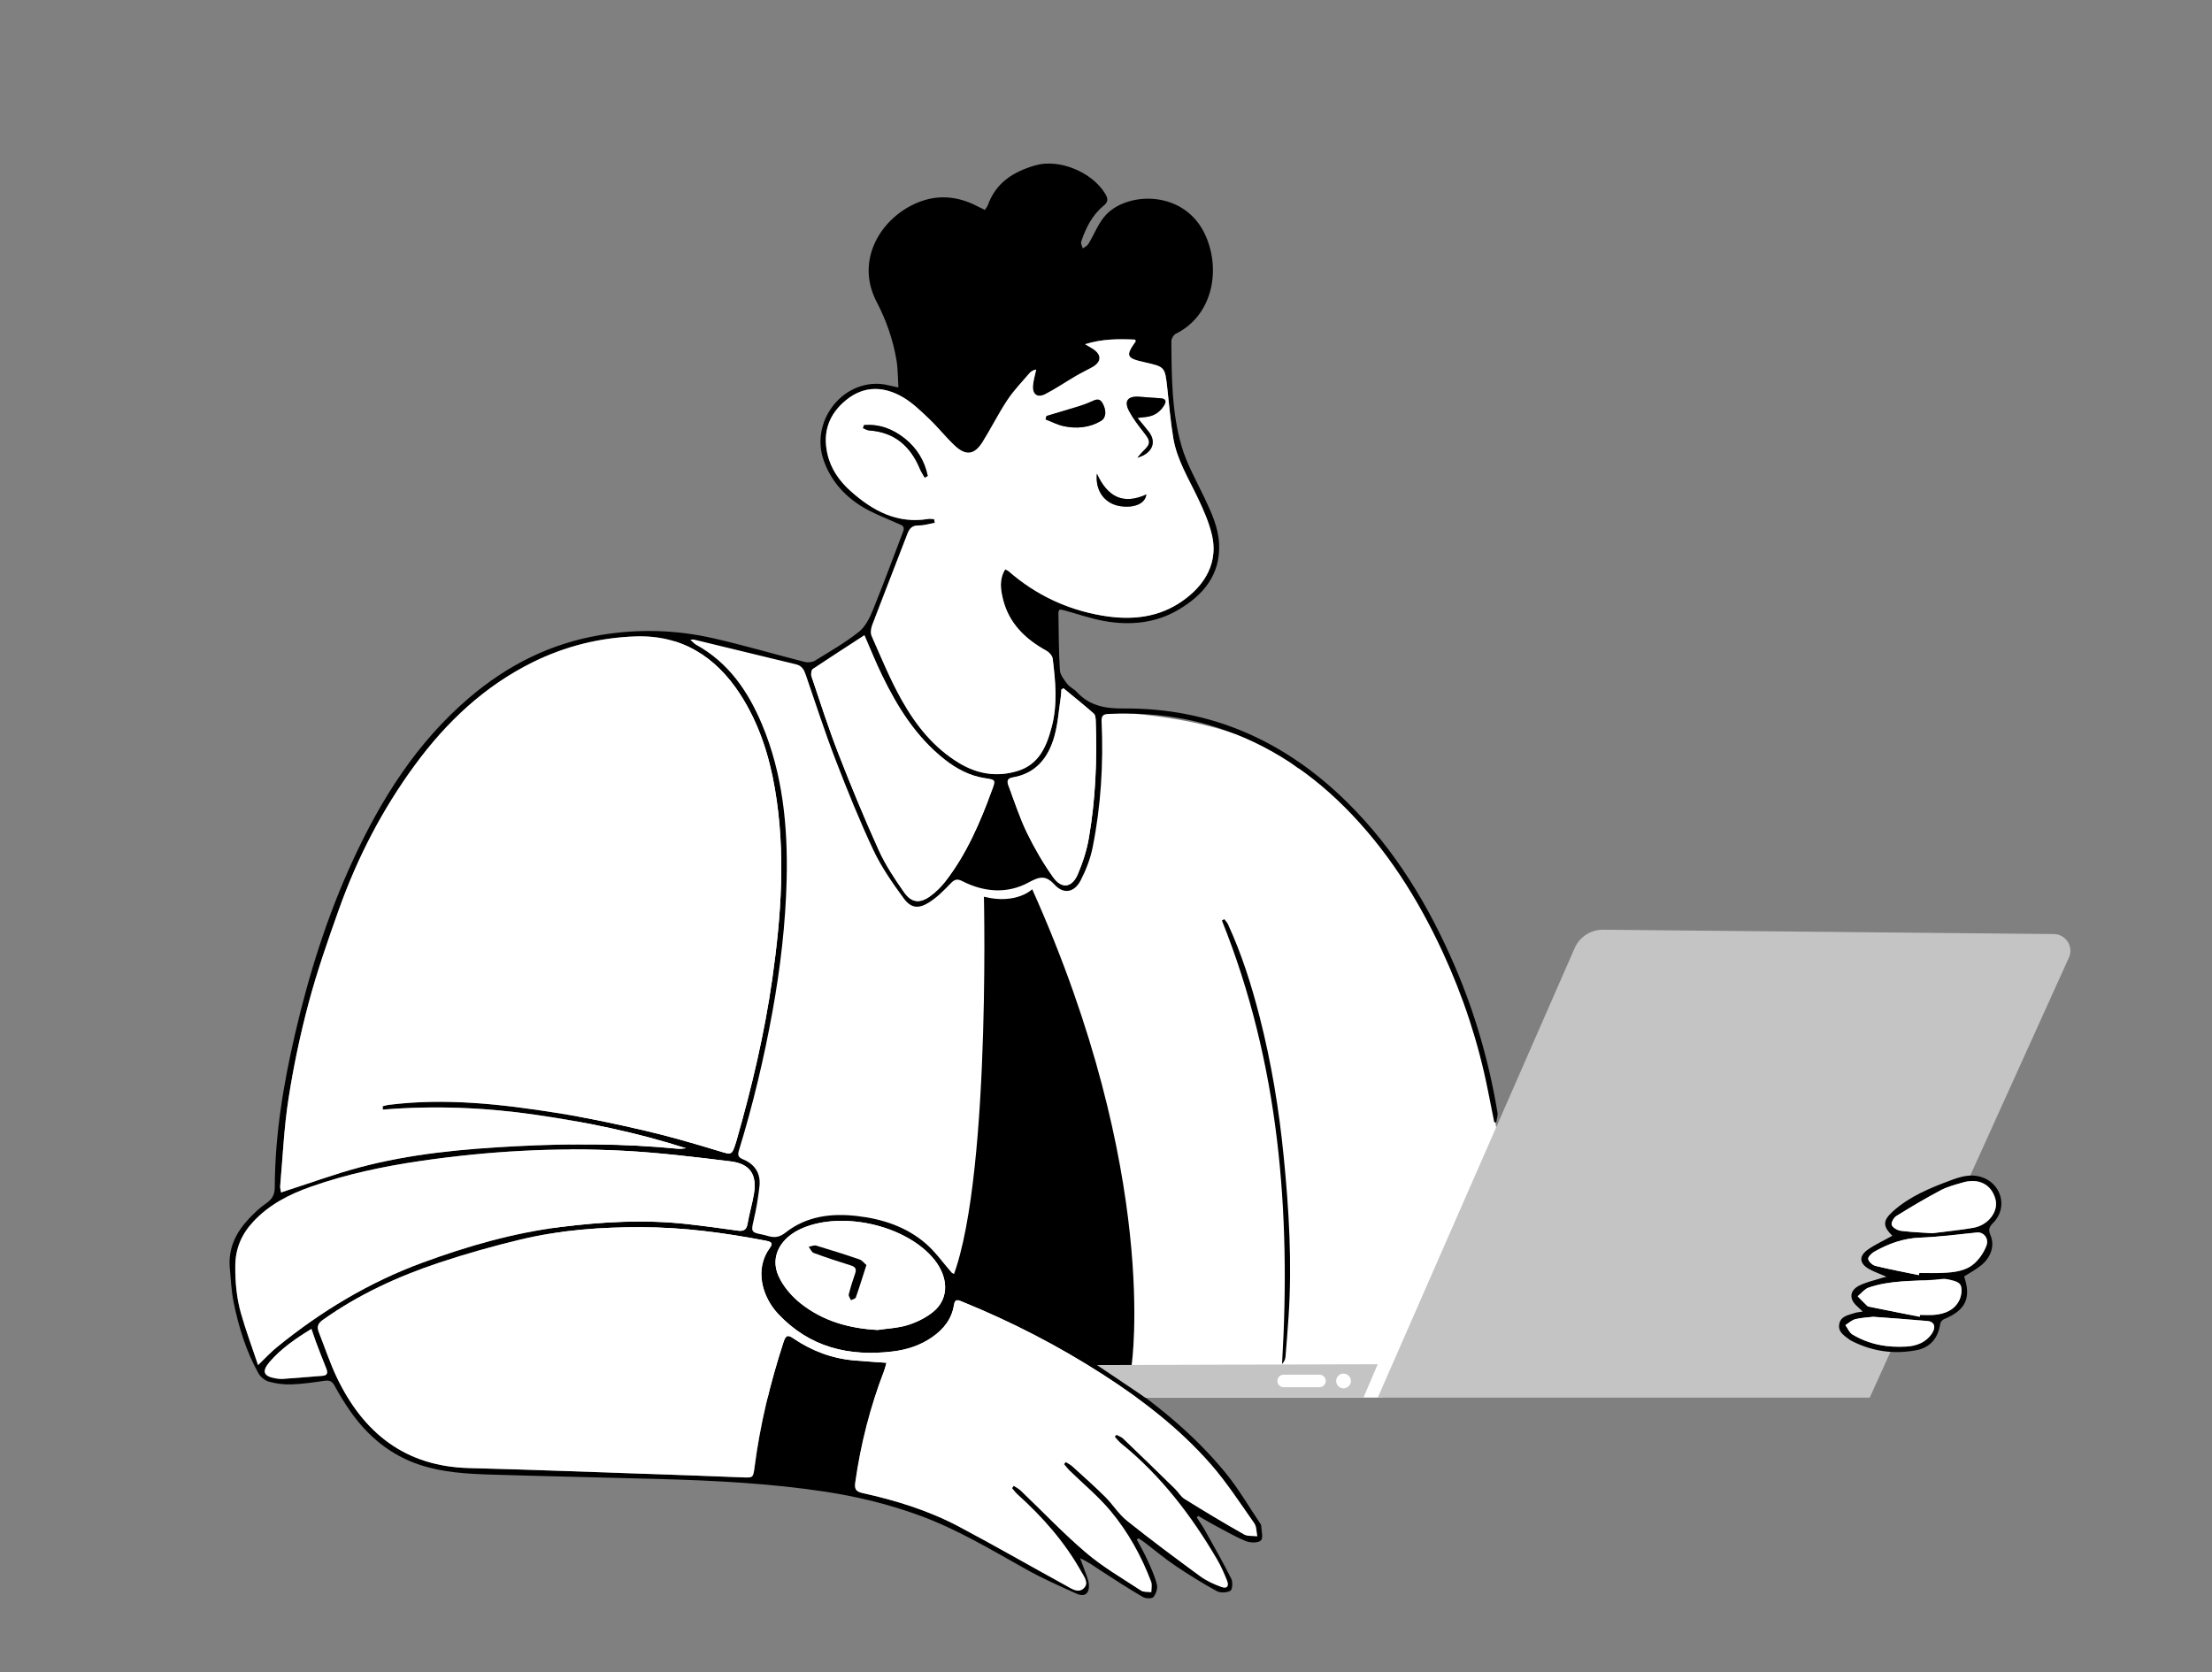 <?xml version="1.0" encoding="utf-8"?>
<!--Generator: Adobe Illustrator 27.1.1, SVG Export Plug-In . SVG Version: 6.00 Build 0)-->
<svg version="1.1" id="Layer_1" xmlns="http://www.w3.org/2000/svg" xmlns:xlink="http://www.w3.org/1999/xlink" x="0px" y="0px" viewBox="0 0 291 220" style="enable-background:new 0 0 291 220;" xml:space="preserve">
  <rect x="0" y="0" width="291" height="220" fill="#808080" stroke="none"/>
  <style type="text/css">
    .st0{fill:#FFFFFF;}
	.st1{fill:#C4C4C4;}
  </style>
  <g>
    <g>
      <path class="st0" d="M88.43,84.59l1.82-0.87l16.19,3.98l20.49,18.39l7.61-2.04l9.97-10.4c0,0,17.99,0.06,26.2,7.42
			c0.62,0.01,5.23,2.99,7.56,6.16s3.98,4.34,6.27,7.97c2.29,3.63,4.89,7.61,6.27,11.44c1.38,3.83,4.06,11.6,4.73,14.32
			c0.67,2.72,1.41,8.28,1.41,8.28l-15.1,34.65H68.41L88.43,84.59z"/>
      <g id="ylUHV0.tif_00000011714004056598295810000017454836047818533271_">
        <g>
          <g>
            <path d="M146.64,179.35c-0.58,0-1.16,0-1.75,0c-0.05,0.09-0.1,0.18-0.15,0.27c0.39,0.31,0.77,0.66,1.19,0.93
						c5.7,3.77,11.02,7.99,15.35,13.31c1.69,2.07,3.04,4.42,4.54,6.64c0.04,0.06,0.09,0.12,0.09,0.18c0.02,0.69,0.31,1.66-0.03,2
						c-0.35,0.36-1.4,0.33-1.99,0.09c-1.49-0.62-2.89-1.44-4.32-2.2c-0.65-0.35-1.28-0.74-1.92-1.11c-0.07,0.07-0.14,0.13-0.21,0.2
						c0.36,0.55,0.74,1.09,1.06,1.66c1.19,2.13,2.4,4.25,3.49,6.42c0.21,0.43,0.14,1.43-0.13,1.57c-0.48,0.26-1.33,0.3-1.8,0.03
						c-1.87-1.02-3.69-2.15-5.45-3.34c-1.4-0.94-2.7-2.04-4.04-3.06c-0.26-0.19-0.53-0.36-0.8-0.54c-0.07,0.06-0.14,0.12-0.21,0.18
						c0.48,0.92,1.01,1.82,1.43,2.77c0.47,1.03,0.95,2.08,1.21,3.17c0.12,0.49-0.13,1.22-0.47,1.62c-0.2,0.23-1.01,0.2-1.37-0.01
						c-1.81-1.05-3.57-2.19-5.32-3.33c-0.94-0.61-1.84-1.28-2.94-1.77c0.29,0.78,0.59,1.56,0.87,2.35c0.12,0.35,0.25,0.72,0.28,1.09
						c0.08,1.21-0.55,1.71-1.65,1.21c-2.25-1.02-4.52-2.02-6.67-3.23c-4.54-2.55-9-5.23-13.91-7.03c-4.03-1.48-8.16-2.49-12.4-3.14
						c-7.29-1.11-14.63-1.48-21.98-1.68c-7.37-0.21-14.75-0.35-22.12-0.58c-3.13-0.1-6.27-0.28-9.29-1.28
						c-3.93-1.3-6.9-3.82-9.22-7.16c-0.73-1.05-1.39-2.14-2-3.26c-0.33-0.6-0.69-0.73-1.33-0.64c-1.43,0.21-2.87,0.42-4.32,0.47
						c-0.99,0.04-2.01-0.09-2.96-0.35c-0.53-0.14-1.12-0.61-1.39-1.09c-1.64-2.93-2.62-6.13-3.28-9.4c-0.3-1.47-0.36-2.99-0.5-4.49
						c-0.22-2.55,0.8-4.64,2.49-6.44c0.71-0.75,1.46-1.49,2.31-2.06c0.81-0.55,1.12-1.17,1.12-2.13c0.02-6.83,1.13-13.52,2.67-20.16
						c1.82-7.84,4.22-15.49,7.59-22.8c3.74-8.12,8.45-15.58,15.35-21.45c5-4.26,10.68-7.13,17.23-8.22c4.98-0.83,9.91-0.7,14.8,0.41
						c4.06,0.92,8.06,2.1,12.1,3.13c0.41,0.1,0.97,0.04,1.32-0.17c1.97-1.21,3.99-2.37,5.79-3.8c0.85-0.68,1.42-1.84,1.85-2.9
						c1.39-3.41,2.65-6.87,3.97-10.31c0.29-0.75-0.26-0.83-0.74-1.05c-1.62-0.73-3.32-1.36-4.82-2.3c-2.26-1.42-3.97-3.38-4.89-5.97
						c-1.77-4.95,2.18-10.4,7.37-10.09c0.74,0.04,1.47,0.28,2.45,0.47c-0.08-1.29-0.06-2.45-0.25-3.58c-0.45-2.7-1.35-5.27-2.62-7.7
						c-2.57-4.93-0.06-9.94,4.01-12.35c3.05-1.8,6.21-1.84,9.37-0.15c0.27,0.14,0.55,0.27,0.87,0.42c0.14-0.23,0.31-0.41,0.39-0.63
						c1.06-2.94,3.29-4.36,6.19-5.22c3.17-0.94,7.54,0.87,9.25,3.73c0.41,0.69,0.4,1.07-0.26,1.61c-1.47,1.22-2.31,2.9-2.9,4.69
						c-0.08,0.25,0.13,0.59,0.21,0.89c0.24-0.19,0.57-0.33,0.72-0.57c0.81-1.31,1.35-2.85,2.39-3.92
						c2.98-3.06,10.46-3.17,13.08,2.89c2.04,4.71,0.72,10.53-3.95,12.82c-0.29,0.14-0.59,0.64-0.59,0.96
						c0.03,4.66,0.04,9.36,1.35,13.86c0.69,2.35,1.95,4.54,3.01,6.78c0.91,1.94,1.82,3.87,1.92,6.06c0.18,4.09-2.11,6.75-5.35,8.66
						c-2.99,1.77-6.34,2.09-9.73,1.49c-1.79-0.32-3.52-0.93-5.28-1.41c-0.19-0.05-0.39-0.08-0.62-0.12
						c-0.07,0.17-0.17,0.29-0.16,0.41c0.04,2.52,0.04,5.04,0.19,7.55c0.04,0.63,0.54,1.28,0.96,1.82c0.32,0.43,0.89,0.67,1.26,1.07
						c1.67,1.81,3.68,2.2,6.12,2.18c11.61-0.1,21.39,4.33,29.57,12.45c6.21,6.17,10.64,13.51,14.07,21.5
						c2.65,6.17,4.49,12.58,5.59,19.2c0.07,0.42-0.1,0.87-0.16,1.31c-0.09-0.01-0.17-0.01-0.26-0.02c-0.29-1.43-0.57-2.87-0.86-4.3
						c-1.25-6.24-3.23-12.25-5.9-18.03c-3.28-7.1-7.41-13.63-12.97-19.18c-5.15-5.13-11.13-8.89-18.17-10.86
						c-4.22-1.18-8.54-1.56-12.92-1.35c-0.69,0.03-0.87,0.33-0.84,0.98c0.25,5.57-0.08,11.12-1.18,16.59
						c-0.3,1.5-0.88,2.98-1.58,4.34c-0.8,1.56-2.21,1.85-3.38,0.59c-1.19-1.29-1.95-1.15-3.44-0.34c-2.82,1.54-5.87,1.3-8.74-0.16
						c-0.72-0.37-1.05-0.21-1.56,0.32c-0.88,0.91-1.79,1.84-2.86,2.5c-1.37,0.85-2.34,0.73-3.28-0.55c-1.48-2.02-2.94-4.11-4-6.36
						c-1.83-3.89-3.44-7.89-4.99-11.91c-1.41-3.66-2.61-7.4-3.89-11.11c-0.23-0.69-0.51-1.23-1.3-1.42
						c-4.49-1.08-8.97-2.17-13.45-3.26c-0.09-0.02-0.2,0.01-0.45,0.03c0.31,0.27,0.5,0.51,0.75,0.65c4.27,2.35,6.84,6.12,8.67,10.47
						c2.74,6.52,3.41,13.41,3.25,20.39c-0.14,5.84-0.82,11.62-1.86,17.38c-1.12,6.18-2.57,12.27-4.41,18.27
						c-0.19,0.61-0.15,0.92,0.5,1.19c1.59,0.64,2.39,1.88,2.19,3.59c-0.17,1.5-0.42,3-0.77,4.47c-0.34,1.44-0.32,1.57,1.1,1.84
						c0.3,0.06,0.6,0.15,0.9,0.23c0.81,0.22,1.45,0.11,2.18-0.46c2.77-2.19,6.04-2.59,9.42-2.2c3.34,0.38,6.5,1.41,9.08,3.65
						c1.22,1.06,2.18,2.43,3.39,3.82 M50.36,146c-0.01-0.15-0.01-0.3-0.02-0.45c0.27-0.07,0.54-0.16,0.82-0.19
						c7.41-0.92,14.75-0.1,22.06,1.06c3.88,0.61,7.73,1.43,11.55,2.32c3.25,0.76,6.46,1.69,9.66,2.66c1.86,0.56,1.83,0.67,2.41-1.15
						c0.01-0.03,0.02-0.07,0.03-0.1c2.01-7.03,3.7-14.13,4.73-21.38c1.18-8.31,1.77-16.61,0.35-24.94c-0.76-4.46-2.12-8.7-4.6-12.52
						c-3.22-4.96-7.73-7.78-13.73-7.58c-4.72,0.16-9.27,1.29-13.54,3.4c-6.37,3.15-11.35,7.88-15.51,13.54
						c-4.25,5.79-7.52,12.12-9.94,18.86c-1.46,4.08-2.89,8.19-4.01,12.37c-1.11,4.15-2,8.39-2.66,12.63
						c-0.6,3.8-0.76,7.68-1.1,11.52c-0.02,0.25,0.07,0.51,0.12,0.84c0.35-0.12,0.6-0.21,0.86-0.29c3.14-1.01,6.25-2.15,9.43-3
						c6.73-1.8,13.64-2.44,20.57-2.79c7.11-0.36,14.22-0.37,21.31,0.33c0.36,0.04,0.73-0.04,1.1-0.06
						c-6.51-2.09-13.12-3.44-19.8-4.41C63.79,145.71,57.09,145.45,50.36,146z M133.13,195.8c0.08-0.1,0.16-0.2,0.25-0.31
						c0.31,0.21,0.66,0.38,0.92,0.63c2.86,2.74,5.59,5.63,8.61,8.19c2.21,1.88,4.78,3.36,7.22,4.97c0.35,0.23,0.89,0.15,1.35,0.21
						c0-0.46,0.12-0.97-0.03-1.38c-1.28-3.37-3.02-6.52-5.32-9.28c-1.63-1.95-3.62-3.59-5.44-5.37c-0.26-0.25-0.47-0.55-0.7-0.82
						c0.08-0.09,0.17-0.18,0.25-0.27c0.29,0.19,0.62,0.34,0.87,0.58c1.45,1.32,2.92,2.63,4.32,4.01c1,0.99,1.76,2.26,2.85,3.13
						c3.15,2.52,6.39,4.92,9.64,7.31c0.82,0.6,1.79,1.04,2.75,1.39c0.77,0.29,1.07-0.07,0.76-0.84c-0.37-0.92-0.77-1.85-1.27-2.71
						c-3.38-5.79-7.4-11.06-12.65-15.31c-0.31-0.25-0.56-0.59-0.84-0.89c0.07-0.09,0.14-0.17,0.22-0.26c0.3,0.16,0.65,0.27,0.89,0.5
						c2.29,2.19,4.56,4.4,6.83,6.62c0.44,0.43,0.76,1.03,1.27,1.34c2.57,1.6,5.17,3.16,7.8,4.65c0.47,0.27,1.16,0.17,1.74,0.24
						c-0.12-0.58-0.09-1.26-0.4-1.71c-1.86-2.64-3.62-5.38-5.75-7.8c-4.1-4.67-9-8.43-14.21-11.79c-5.84-3.76-11.99-6.93-18.42-9.54
						c-0.5-0.2-0.98-0.49-1.12,0.4c-0.28,1.86-1.37,3.21-2.87,4.25c-1.56,1.08-3.29,1.65-5.18,1.88c-5.81,0.7-10.97-0.56-15.08-4.93
						c-2.13-2.26-3.16-5.93-1.09-8.71c0.57-0.76-0.13-0.85-0.64-0.95c-5.36-1.03-10.75-1.75-16.23-1.76
						c-5.37-0.02-10.7,0.38-15.92,1.62c-3.61,0.86-7.2,1.87-10.72,3.05c-5.44,1.82-10.63,4.2-15.33,7.55
						c-0.63,0.45-0.76,0.91-0.5,1.58c0.8,2.01,1.47,4.09,2.41,6.04c3.49,7.25,8.97,11.63,17.33,11.85c7.55,0.2,15.1,0.49,22.65,0.74
						c4.41,0.15,8.83,0.3,13.24,0.48c1.47,0.06,1.5,0.11,1.69-1.31c0.72-5.62,2.05-11.1,3.81-16.49c0.31-0.96,0.6-0.96,1.33-0.46
						c2.41,1.63,5.06,2.63,7.98,2.88c1.39,0.12,2.78,0.2,4.24,0.31c-0.12,0.41-0.19,0.74-0.31,1.06c-1.83,4.75-3.08,9.64-3.79,14.67
						c-0.12,0.84,0.04,1.21,0.96,1.41c4.38,0.97,8.67,2.3,12.65,4.4c4.75,2.51,9.41,5.2,14.12,7.78c0.73,0.4,1.62,1.06,2.36,0.31
						c0.66-0.68,0-1.49-0.37-2.16c-2.18-3.89-5.09-7.19-8.39-10.16C133.58,196.37,133.37,196.07,133.13,195.8z M122.89,68.31
						c0.03,0.16,0.05,0.31,0.08,0.47c-0.7,0.12-1.41,0.36-2.11,0.35c-0.85-0.01-1.21,0.37-1.49,1.1c-1.54,4.02-3.12,8.01-4.64,12.03
						c-0.16,0.43-0.23,1.04-0.06,1.43c1.26,2.83,2.43,5.71,3.94,8.4c1.87,3.33,4.23,6.31,7.59,8.32c2.4,1.44,4.95,1.85,7.65,1.03
						c2.87-0.87,3.84-3.28,4.51-5.84c0.78-2.96,0.49-5.97,0.12-8.95c-0.05-0.38-0.45-0.83-0.81-1.03c-2.81-1.54-4.96-3.63-5.74-6.83
						c-0.31-1.28-0.5-2.61,0.31-3.89c0.22,0.12,0.35,0.17,0.44,0.25c3.54,3.09,7.65,5.05,12.26,5.83c3.46,0.59,6.92,0.39,10.01-1.52
						c2.91-1.81,5.43-4.84,4.5-8.98c-0.38-1.69-1.1-3.33-1.85-4.91c-1.23-2.58-2.76-5.04-3.25-7.9c-0.38-2.2-0.55-4.44-0.8-6.66
						c-0.31-2.75-0.31-2.75-3.02-3.36c-2.36-0.53-2.49-0.84-1.14-2.73c0.01-0.02-0.01-0.06-0.05-0.24c-2.15-0.1-4.32-0.11-6.6,0.6
						c0.43,0.26,0.7,0.41,0.96,0.57c1.27,0.79,1.24,1.77-0.07,2.49c-0.7,0.38-1.41,0.72-2.09,1.12c-1.34,0.78-2.62,1.65-3.99,2.37
						c-1.08,0.57-1.77,0.06-1.66-1.14c0.06-0.7,0.28-1.38,0.42-2.08c-0.43,0.08-0.71,0.26-0.91,0.51c-0.98,1.16-2.05,2.26-2.88,3.51
						c-1.18,1.78-2.13,3.7-3.26,5.51c-1.06,1.7-2.18,1.87-3.64,0.51c-1.19-1.1-2.19-2.39-3.36-3.51c-1.07-1.02-2.14-2.09-3.4-2.83
						c-2.51-1.5-5.13-1.63-7.53,0.3c-2.25,1.82-3.14,4.18-2.49,7.08c0.45,2.01,1.58,3.59,3.06,4.92c2.9,2.59,6.13,4.34,10.22,3.66
						C122.37,68.24,122.64,68.3,122.89,68.31z M33.95,179.61c1.03-0.99,1.72-1.75,2.51-2.39c5.79-4.7,12.1-8.51,19.12-11.09
						c5.88-2.16,11.86-3.89,18.11-4.68c5.6-0.71,11.19-1.01,16.81-0.38c2.15,0.24,4.3,0.54,6.45,0.84c0.76,0.11,1.23,0.01,1.38-0.88
						c0.22-1.32,0.62-2.61,0.84-3.93c0.43-2.55-0.5-3.98-3.07-4.29c-4.65-0.57-9.31-1.14-13.99-1.39
						c-8.98-0.48-17.93,0.05-26.83,1.34c-4.89,0.71-9.69,1.73-14.36,3.37c-2.87,1.01-5.51,2.35-7.61,4.61
						c-1.54,1.65-2.36,3.53-2.37,5.87c-0.01,2.09,0.18,4.14,0.73,6.13C32.31,174.97,33.13,177.15,33.95,179.61z M113.72,83.58
						c-2.32,1.51-4.57,2.95-6.79,4.45c-0.19,0.13-0.27,0.68-0.18,0.96c1.14,3.38,2.23,6.79,3.52,10.12
						c1.67,4.29,3.43,8.56,5.33,12.76c0.89,1.96,2.11,3.79,3.35,5.56c0.98,1.39,2.1,1.47,3.48,0.45c0.71-0.53,1.36-1.17,1.91-1.87
						c2.83-3.63,4.6-7.82,6.18-12.09c0.47-1.27,0.45-1.31-0.9-1.51c-2.04-0.3-3.79-1.23-5.37-2.48c-3.75-2.96-6.2-6.89-8.24-11.11
						C115.21,87.14,114.52,85.42,113.72,83.58z M115.46,174.99c1.32-0.2,2.69-0.25,3.95-0.64c1.19-0.37,2.39-0.96,3.35-1.74
						c2.21-1.79,2.06-4.81-0.21-7.3c-3.78-4.15-11.72-5.91-16.92-3.74c-2.93,1.22-4.36,3.74-3.22,6.3c0.6,1.35,1.69,2.63,2.85,3.57
						C108.19,173.8,111.68,174.8,115.46,174.99z M139.9,90.55c-0.09,0.06-0.19,0.12-0.28,0.19c-0.02,0.3-0.02,0.6-0.06,0.9
						c-0.27,1.76-0.38,3.58-0.86,5.28c-0.79,2.77-2.42,4.87-5.5,5.38c-0.78,0.13-0.72,0.6-0.51,1.15c0.79,2.05,1.46,4.17,2.42,6.14
						c0.99,2.03,2.14,4.01,3.45,5.85c1.12,1.56,2.46,1.37,3.22-0.39c0.66-1.53,1.19-3.17,1.47-4.82c0.87-5.04,1.08-10.15,0.9-15.26
						c-0.01-0.37-0.03-0.87-0.25-1.07C142.61,92.74,141.24,91.66,139.9,90.55z M40.97,174.85c-2.13,1.3-4.01,2.6-5.51,4.38
						c-1.03,1.22-0.79,1.86,0.77,2.14c0.34,0.06,0.69,0.09,1.03,0.07c1.71-0.12,3.42-0.27,5.14-0.4c0.73-0.05,0.74-0.44,0.52-0.99
						c-0.47-1.18-0.93-2.36-1.38-3.55C41.35,175.99,41.19,175.48,40.97,174.85z"/>
            <path d="M161.06,120.94c0.16,0.22,0.37,0.42,0.48,0.66c1.81,3.92,3.1,8.02,4.17,12.19c1.55,6.05,2.56,12.21,3.17,18.42
						c0.69,6.97,1.11,13.96,0.64,20.98c-0.12,1.79-0.26,3.58-0.41,5.36c-0.03,0.32-0.19,0.63-0.45,0.93
						c1.19-19.99-0.37-39.58-7.91-58.36C160.86,121.05,160.96,121,161.06,120.94z"/>
            <path class="st0" d="M50.36,146c6.73-0.55,13.43-0.29,20.09,0.68c6.68,0.97,13.29,2.32,19.8,4.41
						c-0.37,0.02-0.74,0.09-1.1,0.06c-7.1-0.7-14.21-0.7-21.31-0.33c-6.93,0.36-13.84,0.99-20.57,2.79c-3.18,0.85-6.29,1.99-9.43,3
						c-0.25,0.08-0.51,0.17-0.86,0.29c-0.05-0.33-0.15-0.59-0.12-0.84c0.34-3.84,0.5-7.72,1.1-11.52c0.66-4.25,1.55-8.48,2.66-12.63
						c1.12-4.18,2.55-8.29,4.01-12.37c2.42-6.75,5.69-13.07,9.94-18.86c4.16-5.67,9.15-10.39,15.51-13.54
						c4.27-2.11,8.82-3.24,13.54-3.4c6-0.2,10.51,2.63,13.73,7.58c2.48,3.82,3.84,8.06,4.6,12.52c1.43,8.34,0.83,16.64-0.35,24.94
						c-1.03,7.25-2.71,14.35-4.73,21.38c-0.01,0.03-0.02,0.07-0.03,0.1c-0.58,1.82-0.55,1.71-2.41,1.15
						c-3.19-0.97-6.41-1.91-9.66-2.66c-3.82-0.89-7.67-1.71-11.55-2.32c-7.31-1.16-14.65-1.98-22.06-1.06
						c-0.28,0.03-0.55,0.13-0.82,0.19C50.35,145.7,50.35,145.85,50.36,146z"/>
            <path class="st0" d="M133.13,195.8c0.24,0.27,0.44,0.58,0.71,0.82c3.3,2.97,6.21,6.27,8.39,10.16
						c0.37,0.67,1.03,1.48,0.37,2.16c-0.74,0.76-1.63,0.09-2.36-0.31c-4.71-2.58-9.37-5.26-14.12-7.78
						c-3.98-2.11-8.26-3.43-12.65-4.4c-0.92-0.2-1.08-0.57-0.96-1.41c0.71-5.04,1.96-9.93,3.79-14.67c0.12-0.31,0.19-0.65,0.31-1.06
						c-1.47-0.11-2.86-0.19-4.24-0.31c-2.91-0.25-5.57-1.25-7.98-2.88c-0.73-0.5-1.02-0.5-1.33,0.46
						c-1.75,5.39-3.08,10.87-3.81,16.49c-0.18,1.42-0.22,1.37-1.69,1.31c-4.41-0.18-8.83-0.33-13.24-0.48
						c-7.55-0.26-15.1-0.55-22.65-0.74c-8.36-0.22-13.84-4.6-17.33-11.85c-0.94-1.95-1.61-4.02-2.41-6.04
						c-0.26-0.66-0.13-1.13,0.5-1.58c4.7-3.35,9.89-5.74,15.33-7.55c3.52-1.17,7.11-2.18,10.72-3.05
						c5.22-1.25,10.55-1.64,15.92-1.62c5.48,0.02,10.87,0.73,16.23,1.76c0.51,0.1,1.21,0.19,0.64,0.95
						c-2.07,2.77-1.04,6.45,1.09,8.71c4.11,4.37,9.27,5.64,15.08,4.93c1.89-0.23,3.63-0.8,5.18-1.88c1.5-1.04,2.58-2.39,2.87-4.25
						c0.14-0.89,0.62-0.6,1.12-0.4c6.43,2.62,12.57,5.79,18.42,9.54c5.22,3.35,10.12,7.12,14.21,11.79c2.12,2.42,3.89,5.16,5.75,7.8
						c0.31,0.44,0.28,1.13,0.4,1.71c-0.59-0.07-1.27,0.03-1.74-0.24c-2.63-1.49-5.23-3.05-7.8-4.65c-0.51-0.31-0.83-0.91-1.27-1.34
						c-2.27-2.22-4.54-4.43-6.83-6.62c-0.24-0.23-0.59-0.33-0.89-0.5c-0.07,0.09-0.14,0.17-0.22,0.26c0.28,0.3,0.52,0.64,0.84,0.89
						c5.25,4.25,9.27,9.52,12.65,15.31c0.5,0.86,0.9,1.78,1.27,2.71c0.31,0.77,0.01,1.13-0.76,0.84c-0.96-0.35-1.93-0.79-2.75-1.39
						c-3.25-2.38-6.49-4.79-9.64-7.31c-1.09-0.87-1.85-2.13-2.85-3.13c-1.39-1.38-2.86-2.69-4.32-4.01
						c-0.25-0.23-0.58-0.39-0.87-0.58c-0.08,0.09-0.17,0.18-0.25,0.27c0.23,0.27,0.45,0.57,0.7,0.82c1.82,1.78,3.82,3.42,5.44,5.37
						c2.3,2.76,4.04,5.91,5.32,9.28c0.15,0.41,0.03,0.92,0.03,1.38c-0.45-0.06-1,0.02-1.35-0.21c-2.44-1.61-5.01-3.08-7.22-4.97
						c-3.01-2.56-5.74-5.45-8.61-8.19c-0.27-0.25-0.61-0.42-0.92-0.63C133.3,195.59,133.22,195.7,133.13,195.8z"/>
            <path class="st0" d="M122.89,68.31c-0.26-0.01-0.52-0.07-0.76-0.03c-4.09,0.68-7.32-1.07-10.22-3.66
						c-1.49-1.33-2.61-2.91-3.06-4.92c-0.65-2.9,0.24-5.26,2.49-7.08c2.39-1.93,5.01-1.8,7.53-0.3c1.25,0.75,2.33,1.82,3.4,2.83
						c1.17,1.12,2.18,2.41,3.36,3.51c1.46,1.36,2.58,1.18,3.64-0.51c1.13-1.81,2.08-3.74,3.26-5.51c0.83-1.26,1.9-2.36,2.88-3.51
						c0.21-0.24,0.49-0.42,0.91-0.51c-0.14,0.69-0.36,1.38-0.42,2.08c-0.11,1.2,0.58,1.71,1.66,1.14c1.37-0.71,2.66-1.59,3.99-2.37
						c0.68-0.4,1.4-0.74,2.09-1.12c1.32-0.72,1.34-1.7,0.07-2.49c-0.26-0.16-0.53-0.31-0.96-0.57c2.28-0.71,4.45-0.7,6.6-0.6
						c0.04,0.18,0.06,0.22,0.05,0.24c-1.35,1.89-1.22,2.21,1.14,2.73c2.72,0.61,2.71,0.61,3.02,3.36c0.25,2.22,0.43,4.46,0.8,6.66
						c0.49,2.86,2.03,5.32,3.25,7.9c0.75,1.58,1.47,3.22,1.85,4.91c0.92,4.14-1.59,7.17-4.5,8.98c-3.09,1.92-6.55,2.12-10.01,1.52
						c-4.6-0.79-8.72-2.74-12.26-5.83c-0.1-0.08-0.23-0.13-0.44-0.25c-0.81,1.28-0.62,2.61-0.31,3.89c0.78,3.21,2.94,5.29,5.74,6.83
						c0.36,0.2,0.76,0.65,0.81,1.03c0.37,2.98,0.66,5.99-0.12,8.95c-0.67,2.56-1.64,4.96-4.51,5.84c-2.7,0.82-5.25,0.41-7.65-1.03
						c-3.36-2.01-5.72-4.99-7.59-8.32c-1.51-2.69-2.69-5.57-3.94-8.4c-0.18-0.4-0.1-1,0.06-1.43c1.53-4.02,3.11-8.02,4.64-12.03
						c0.28-0.73,0.65-1.11,1.49-1.1c0.7,0.01,1.41-0.22,2.11-0.35C122.94,68.62,122.92,68.47,122.89,68.31z M137.67,54.73
						c-0.04,0.15-0.08,0.3-0.12,0.45c0.79,0.3,1.57,0.72,2.39,0.89c1.69,0.35,3.36,0.21,4.88-0.68c0.71-0.42,0.75-1.35,0.26-2.29
						c-0.43-0.82-0.97-0.51-1.56-0.25c-0.5,0.23-1.02,0.42-1.54,0.58C140.55,53.88,139.11,54.3,137.67,54.73z M149.64,54.99
						c0.56-0.06,0.82-0.09,1.08-0.12c1.02-0.11,1.83-0.59,2.38-1.46c0.44-0.68,0.26-0.98-0.55-1.02c-0.89-0.05-1.78-0.12-2.67-0.19
						c-1.55-0.11-2.06,0.58-1.31,1.95c0.52,0.95,1.19,1.84,1.87,2.7c0.97,1.22,0.98,1.52-0.12,2.58c-0.19,0.18-0.35,0.4-0.69,0.79
						c1.98-0.56,2.55-2.04,1.53-3.37C150.73,56.27,150.25,55.72,149.64,54.99z M113.66,55.93c-0.04,0.14-0.09,0.28-0.13,0.41
						c0.28,0.1,0.55,0.28,0.83,0.3c3.34,0.23,5.42,2.08,6.66,5.06c0.17,0.4,0.42,0.77,0.63,1.15c0.13-0.08,0.27-0.15,0.4-0.23
						c-0.41-1.97-1.41-3.64-3.01-4.92C117.46,56.44,115.67,55.76,113.66,55.93z M150.81,65.06c-3.14,1.43-5.15,0.23-6.5-2.74
						c-0.26,2.3,1.07,4.01,3.14,4.29C149.25,66.85,150.64,66.27,150.81,65.06z"/>
            <path class="st0" d="M33.95,179.61c-0.82-2.46-1.64-4.64-2.26-6.87c-0.56-1.99-0.74-4.03-0.73-6.13
						c0.01-2.34,0.83-4.22,2.37-5.87c2.1-2.26,4.74-3.6,7.61-4.61c4.67-1.64,9.47-2.65,14.36-3.37c8.9-1.3,17.85-1.82,26.83-1.34
						c4.67,0.25,9.34,0.82,13.99,1.39c2.56,0.31,3.5,1.74,3.07,4.29c-0.22,1.32-0.62,2.61-0.84,3.93c-0.15,0.89-0.62,0.99-1.38,0.88
						c-2.15-0.31-4.3-0.6-6.45-0.84c-5.62-0.63-11.21-0.33-16.81,0.38c-6.25,0.79-12.23,2.52-18.11,4.68
						c-7.02,2.58-13.33,6.38-19.12,11.09C35.67,177.86,34.98,178.62,33.95,179.61z"/>
            <path class="st0" d="M113.72,83.58c0.8,1.84,1.49,3.56,2.3,5.22c2.04,4.22,4.5,8.15,8.24,11.11c1.59,1.25,3.33,2.18,5.37,2.48
						c1.35,0.2,1.37,0.24,0.9,1.51c-1.58,4.28-3.35,8.46-6.18,12.09c-0.54,0.7-1.2,1.34-1.91,1.87c-1.38,1.03-2.5,0.95-3.48-0.45
						c-1.24-1.77-2.46-3.6-3.35-5.56c-1.9-4.2-3.66-8.46-5.33-12.76c-1.3-3.33-2.38-6.74-3.52-10.12c-0.09-0.28-0.02-0.82,0.18-0.96
						C109.15,86.54,111.4,85.09,113.72,83.58z"/>
            <path class="st0" d="M115.46,174.99c-3.78-0.2-7.26-1.19-10.2-3.55c-1.17-0.94-2.25-2.22-2.85-3.57
						c-1.14-2.55,0.29-5.08,3.22-6.3c5.21-2.17,13.15-0.41,16.92,3.74c2.27,2.49,2.42,5.51,0.21,7.3c-0.96,0.78-2.16,1.36-3.35,1.74
						C118.15,174.75,116.78,174.79,115.46,174.99z M113.98,166.45c-0.26-0.22-0.55-0.62-0.92-0.74c-1.88-0.65-3.79-1.25-5.7-1.82
						c-0.29-0.08-0.65,0.1-0.98,0.16c0.22,0.28,0.38,0.71,0.66,0.81c1.61,0.59,3.25,1.13,4.88,1.64c0.59,0.18,0.78,0.46,0.57,1.06
						c-0.32,0.91-0.61,1.83-0.84,2.76c-0.05,0.22,0.19,0.5,0.29,0.76c0.22-0.12,0.58-0.19,0.64-0.37
						C113.06,169.38,113.47,168.03,113.98,166.45z"/>
            <path class="st0" d="M139.9,90.55c1.34,1.11,2.7,2.19,4,3.34c0.23,0.2,0.24,0.7,0.25,1.07c0.18,5.11-0.03,10.21-0.9,15.26
						c-0.28,1.64-0.81,3.28-1.47,4.82c-0.76,1.76-2.1,1.95-3.22,0.39c-1.32-1.83-2.46-3.82-3.45-5.85
						c-0.96-1.97-1.63-4.09-2.42-6.14c-0.21-0.54-0.27-1.02,0.51-1.15c3.08-0.51,4.71-2.6,5.5-5.38c0.48-1.7,0.59-3.51,0.86-5.28
						c0.05-0.3,0.04-0.6,0.06-0.9C139.72,90.68,139.81,90.61,139.9,90.55z"/>
            <path class="st0" d="M40.97,174.85c0.22,0.63,0.38,1.14,0.56,1.63c0.45,1.19,0.9,2.37,1.38,3.55c0.22,0.56,0.21,0.94-0.52,0.99
						c-1.71,0.13-3.42,0.28-5.14,0.4c-0.34,0.02-0.69-0.01-1.03-0.07c-1.56-0.28-1.8-0.92-0.77-2.14
						C36.97,177.45,38.85,176.15,40.97,174.85z"/>
            <path d="M137.67,54.73c1.44-0.43,2.88-0.85,4.31-1.29c0.52-0.16,1.04-0.36,1.54-0.58c0.59-0.27,1.13-0.57,1.56,0.25
						c0.5,0.94,0.45,1.88-0.26,2.29c-1.52,0.89-3.2,1.03-4.88,0.68c-0.82-0.17-1.59-0.59-2.39-0.89
						C137.59,55.03,137.63,54.88,137.67,54.73z"/>
            <path d="M149.64,54.99c0.6,0.73,1.08,1.28,1.52,1.86c1.01,1.33,0.45,2.81-1.53,3.37c0.34-0.39,0.5-0.61,0.69-0.79
						c1.1-1.05,1.09-1.36,0.12-2.58c-0.68-0.86-1.35-1.74-1.87-2.7c-0.75-1.37-0.24-2.06,1.31-1.95c0.89,0.07,1.78,0.14,2.67,0.19
						c0.8,0.04,0.98,0.34,0.55,1.02c-0.55,0.87-1.35,1.35-2.38,1.46C150.46,54.9,150.2,54.92,149.64,54.99z"/>
            <path d="M113.66,55.93c2.01-0.17,3.8,0.51,5.38,1.77c1.6,1.28,2.6,2.95,3.01,4.92c-0.13,0.08-0.27,0.15-0.4,0.23
						c-0.21-0.38-0.46-0.75-0.63-1.15c-1.24-2.98-3.32-4.83-6.66-5.06c-0.28-0.02-0.56-0.19-0.83-0.3
						C113.57,56.21,113.62,56.07,113.66,55.93z"/>
            <path d="M150.81,65.06c-0.16,1.21-1.56,1.79-3.37,1.55c-2.06-0.28-3.39-1.99-3.14-4.29C145.66,65.29,147.67,66.49,150.81,65.06
						z"/>
            <path d="M113.98,166.45c-0.51,1.58-0.92,2.93-1.39,4.26c-0.06,0.18-0.42,0.25-0.64,0.37c-0.1-0.25-0.34-0.54-0.29-0.76
						c0.23-0.93,0.52-1.85,0.84-2.76c0.21-0.6,0.02-0.88-0.57-1.06c-1.64-0.51-3.27-1.05-4.88-1.64c-0.28-0.1-0.44-0.53-0.66-0.81
						c0.33-0.06,0.69-0.24,0.98-0.16c1.91,0.57,3.81,1.17,5.7,1.82C113.43,165.83,113.71,166.23,113.98,166.45z"/>
          </g>
        </g>
      </g>
      <path d="M129.44,117.99c0,0,0.99,42.01-5.11,52.22c0,0,14.69,4.84,19.97,9.4h4.57c0,0,3.76-25.08-13.08-62.61
			C135.8,117,133.74,119.06,129.44,117.99z"/>
      <path class="st1" d="M207.15,124.76l-25.9,59.14h64.72l26.2-57.89c0.66-1.45-0.39-3.09-1.98-3.11l-59.3-0.57
			C209.27,122.32,207.8,123.27,207.15,124.76z"/>
      <polygon class="st1" points="144.31,179.61 181.25,179.5 179.37,183.89 150.68,183.89 		"/>
      <path class="st0" d="M173.59,182.52h-4.72c-0.46,0-0.82-0.37-0.82-0.82l0,0c0-0.46,0.37-0.82,0.82-0.82h4.72
			c0.46,0,0.82,0.37,0.82,0.82l0,0C174.42,182.15,174.05,182.52,173.59,182.52z"/>
      <circle class="st0" cx="176.75" cy="181.7" r="0.97"/>
    </g>
    <path d="M248.94,162.6c-1.26-1.27-1.27-1.99,0.07-3.2c2.19-1.98,4.88-3.08,7.6-4.09c1.26-0.47,2.52-0.87,3.92-0.48
		c2.74,0.77,3.7,4.03,1.69,6.06c-0.54,0.54-0.68,0.91-0.36,1.65c0.58,1.34,0.07,2.9-1.23,3.95c-0.69,0.56-1.49,0.98-2.24,1.46
		c0.96,2.85,0.2,4.45-2.63,5.61c-0.22,0.09-0.48,0.38-0.51,0.61c-0.26,1.85-1.31,3.14-3.12,3.48c-2.97,0.57-5.83,0.17-8.54-1.22
		c-0.09-0.05-0.18-0.1-0.27-0.16c-0.71-0.54-1.59-1.03-1.34-2.12c0.23-1.02,1.21-1.11,2.01-1.39c0.28-0.09,0.58-0.11,1.06-0.19
		c-0.33-0.31-0.54-0.52-0.75-0.71c-1.04-0.92-1-2.02,0.24-2.68c0.9-0.47,1.94-0.68,2.91-1c0.18-0.06,0.37-0.1,0.73-0.19
		c-0.89-0.39-1.63-0.64-2.3-1.02c-1.25-0.71-1.37-1.66-0.21-2.51C246.66,163.75,247.81,163.24,248.94,162.6z M254.21,162.26
		c2.01-0.26,3.73-0.41,5.42-0.72c1.97-0.36,3.31-2.16,2.89-3.75c-0.51-1.94-2.18-2.82-4.28-2.21c-0.99,0.29-2.01,0.55-2.91,1.02
		c-2,1.06-3.94,2.21-5.86,3.4c-0.34,0.21-0.71,0.92-0.59,1.18c0.16,0.37,0.76,0.7,1.2,0.76
		C251.54,162.13,253.02,162.18,254.21,162.26z M252.45,167.78c0.02-0.09,0.03-0.19,0.05-0.28c1.03,0,2.07,0.04,3.1-0.01
		c1.52-0.08,3.09-0.23,4.25-1.34c0.64-0.61,1.18-1.44,1.49-2.27c0.35-0.96-0.42-1.8-1.25-1.71c-2.5,0.27-4.99,0.59-7.5,0.68
		c-2.21,0.08-4.17,0.8-6.04,1.87c-0.35,0.2-0.83,0.71-0.77,0.95c0.09,0.37,0.57,0.8,0.96,0.9
		C248.62,167.02,250.54,167.38,252.45,167.78z M252.55,173.26c0.02-0.09,0.03-0.17,0.05-0.26c0.62,0,1.24,0.04,1.86-0.01
		c1.41-0.12,2.67-0.62,3.31-1.95c0.28-0.58,0.41-1.49,0.13-2c-0.24-0.44-1.12-0.62-1.76-0.74c-0.52-0.1-1.09,0.05-1.64,0.08
		c-2.91,0.19-5.87,0.06-8.68,1.03c-0.54,0.19-0.96,0.75-1.43,1.14c0.41,0.42,0.82,0.85,1.24,1.25c0.09,0.09,0.25,0.11,0.38,0.14
		C248.19,172.4,250.37,172.83,252.55,173.26z M246.43,173.26c-0.68,0.08-1.52,0.11-2.32,0.31c-0.48,0.12-0.9,0.52-1.34,0.79
		c0.3,0.42,0.52,0.99,0.93,1.23c2.19,1.32,4.64,1.75,7.15,1.59c1.27-0.08,2.51-0.54,3.29-1.69c0.58-0.86,0.36-1.59-0.56-1.67
		C251.25,173.6,248.91,173.45,246.43,173.26z"/>
    <path class="st0" d="M254.21,162.26c-1.19-0.08-2.67-0.13-4.14-0.31c-0.45-0.06-1.04-0.39-1.2-0.76c-0.12-0.27,0.25-0.97,0.59-1.18
		c1.92-1.19,3.86-2.35,5.86-3.4c0.9-0.48,1.93-0.73,2.91-1.02c2.1-0.61,3.77,0.27,4.28,2.21c0.42,1.58-0.91,3.39-2.89,3.75
		C257.94,161.85,256.22,162,254.21,162.26z"/>
    <path class="st0" d="M252.45,167.78c-1.91-0.4-3.83-0.75-5.72-1.22c-0.39-0.09-0.87-0.53-0.96-0.9c-0.06-0.25,0.42-0.76,0.77-0.95
		c1.87-1.06,3.83-1.78,6.04-1.87c2.51-0.1,5-0.42,7.5-0.68c0.83-0.09,1.6,0.75,1.25,1.71c-0.3,0.83-0.85,1.65-1.49,2.27
		c-1.16,1.11-2.72,1.26-4.25,1.34c-1.03,0.05-2.07,0.01-3.1,0.01C252.48,167.59,252.47,167.68,252.45,167.78z"/>
    <path class="st0" d="M252.55,173.26c-2.18-0.43-4.36-0.87-6.54-1.3c-0.13-0.03-0.29-0.05-0.38-0.14c-0.43-0.41-0.83-0.83-1.24-1.25
		c0.48-0.39,0.89-0.95,1.43-1.14c2.81-0.97,5.77-0.84,8.68-1.03c0.55-0.04,1.12-0.18,1.64-0.08c0.63,0.12,1.52,0.3,1.76,0.74
		c0.27,0.5,0.14,1.42-0.13,2c-0.64,1.32-1.9,1.83-3.31,1.95c-0.62,0.05-1.24,0.01-1.86,0.01
		C252.59,173.09,252.57,173.18,252.55,173.26z"/>
    <path class="st0" d="M246.43,173.26c2.48,0.19,4.82,0.34,7.15,0.55c0.92,0.09,1.14,0.82,0.56,1.67c-0.79,1.16-2.02,1.61-3.29,1.69
		c-2.51,0.16-4.96-0.27-7.15-1.59c-0.41-0.24-0.62-0.81-0.93-1.23c0.44-0.27,0.86-0.67,1.34-0.79
		C244.91,173.37,245.75,173.35,246.43,173.26z"/>
  </g>
</svg>
